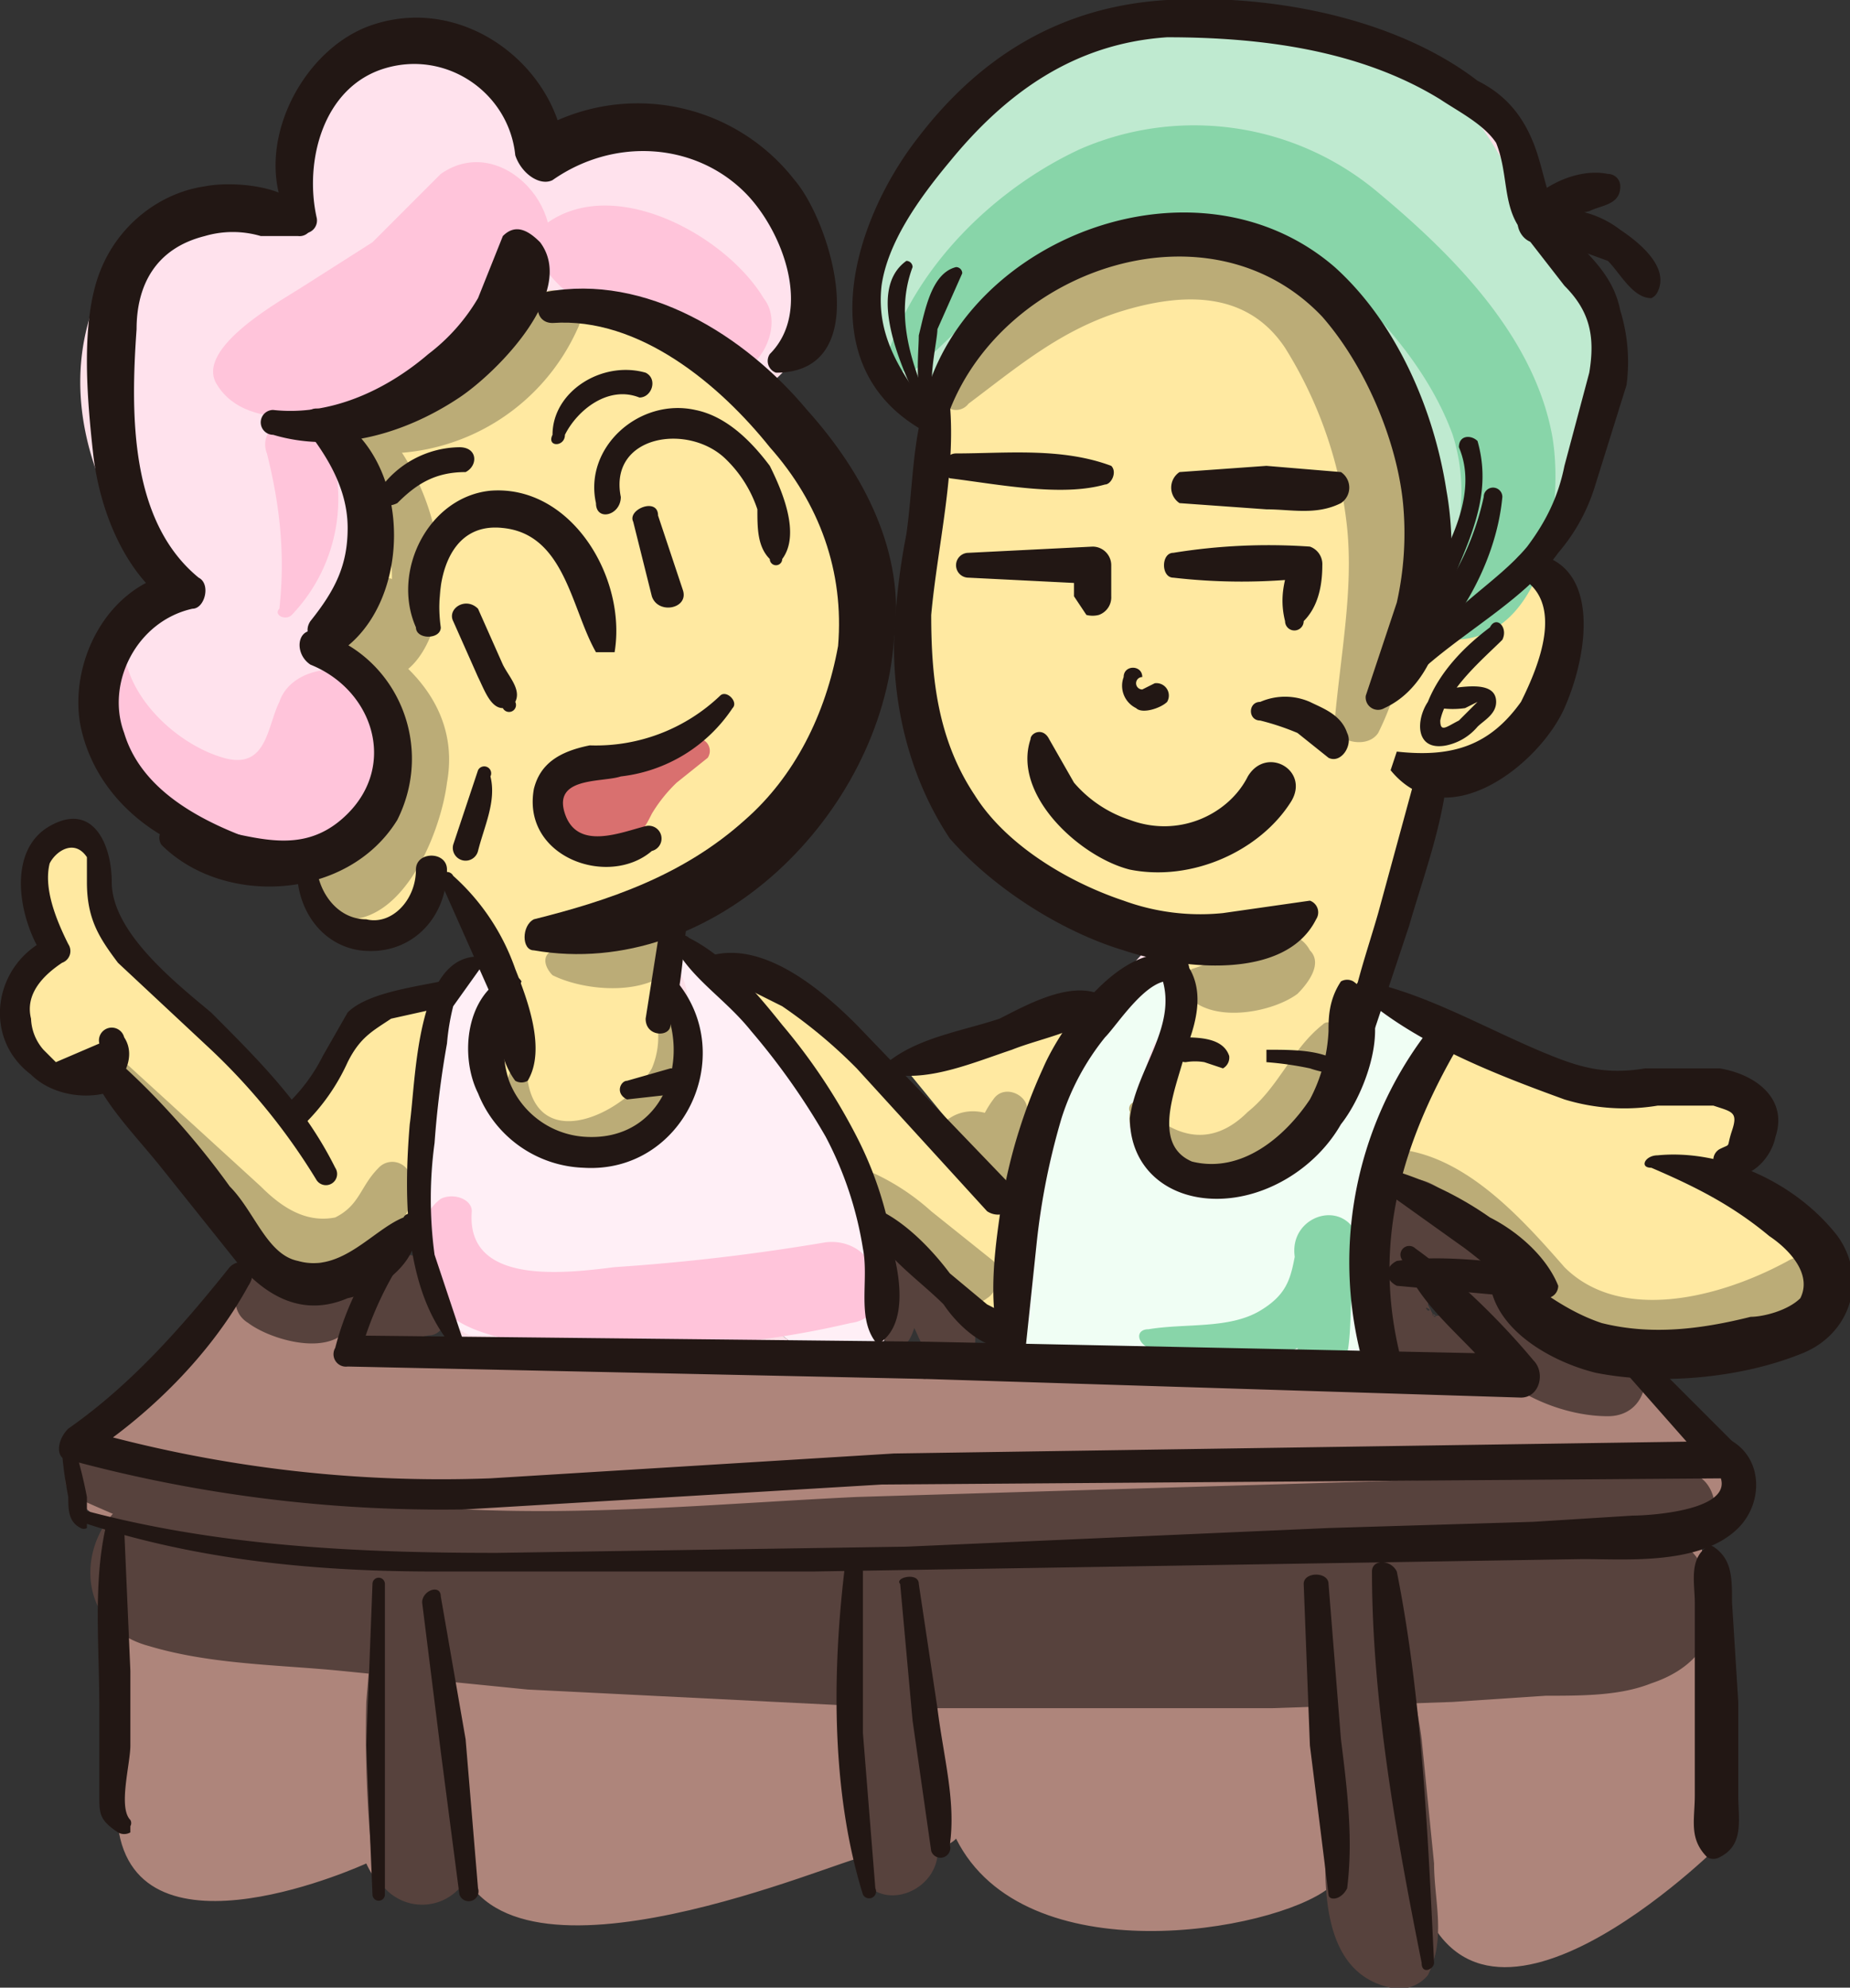<svg xmlns="http://www.w3.org/2000/svg" viewBox="0 0 298 320"><rect x="0" y="0" width="298" height="320" fill="#333333" stroke="none"/><defs><style>.cls-2{fill:#fde0e8}.cls-4{fill:#ffe9a1}.cls-8{fill:#ffc4da}.cls-9{fill:#88d5a9}.cls-10{fill:#bbac77}.cls-12{fill:#57423d}.cls-13{fill:#221714}</style></defs><g id="Layer_2" data-name="Layer 2"><g id="圖"><path d="M49 140s-22 3-30-18 8-27 8-27-24-25-8-52c0 0 7-11 26-10 0 0 3-23 14-26s25 7 29 15 18-11 30 1 18 27 6 38c0 0-31-17-40-13 0 0-19 18-29 20 0 0 12 19-2 34 0 0 15 16 9 25a47 47 0 0 1-13 13z" fill="#ffe2ed"/><path class="cls-2" d="M47 141c-6 0-22-2-28-18-7-18 4-27 8-28-4-4-23-28-9-52 0 0 8-11 27-11 0-3 3-23 14-26 12-3 25 7 29 16 2 3 4 2 9 0 6-3 14-7 21 1 9 8 13 17 13 24a18 18 0 0 1-6 14h-1S93 45 85 48c-2 2-19 18-29 20 2 4 10 21-2 34 3 3 14 16 9 25a47 47 0 0 1-14 14h-2zM43 33c-17 0-24 11-24 11-15 25 9 50 9 50v1c-1 1-16 8-8 27 7 19 27 18 28 18a47 47 0 0 0 14-14c5-8-9-23-9-24 13-15 2-34 2-34l-1-1h1c10-1 29-20 29-20 9-3 37 11 40 13a17 17 0 0 0 6-12c0-8-4-16-13-24-6-7-13-4-19-1-5 2-9 4-11 0-4-9-17-19-28-16S46 33 46 33v1h-1l-2-1z"/><path d="M149 67s-20-9-3-36 29-28 43-27 39 2 48 13 9 16 13 22 12 11 9 24-5 21-10 28-18 10-21 14 5-14-2-35-4-29-20-29-32-5-38 3l-19 23z" fill="#bfead0"/><path class="cls-2" d="M228 106v-2c0-6 3-19-3-34l-4-14c-2-11-3-14-15-14l-13-1c-10-1-20-2-24 4l-19 23h-1a19 19 0 0 1-9-12c-3-7 0-15 6-25 17-27 29-29 43-28s39 2 48 13a60 60 0 0 1 9 15 41 41 0 0 0 5 8l2 3c5 5 9 10 6 21l-1 4c-3 11-4 18-9 24-3 4-8 6-12 9l-8 6h-1zm-46-67l11 1h13c12 0 14 5 17 16l4 13c5 15 3 29 2 35 1-2 4-3 7-5 5-2 10-5 12-9 5-5 6-13 9-23l1-4c3-11-1-15-5-20l-3-3a43 43 0 0 1-5-8 60 60 0 0 0-9-15c-9-11-33-12-47-13s-25 1-42 28c-6 9-8 17-6 24a18 18 0 0 0 8 10l19-22c2-4 8-5 14-5z"/><path class="cls-4" d="M188 151s-8 1-19-8-17-9-20-24-1-29 0-41 0-17 7-23 3-14 16-15 10-6 25-1 13-4 21 12 14 12 14 29-4 25-4 25 14-13 17-14 9 3 7 13-7 13-11 16-7 6-9 6-12 37-12 37-1 12-8 18-11 15-19 8-8-11-6-21a69 69 0 0 0 1-17zM84 48s14 0 22 4 12 7 18 17 15 13 14 27 4 17-5 29-13 15-18 19l-6 4-1 9s6 5 2 14-4 12-10 12-12 4-16 0-8-7-6-14 1-17 1-17l-8-11s-1 10-8 9-13-2-14-6v-4s13-3 13-14a36 36 0 0 0-6-21c-3-3 4-12 3-18l-4-19s12-5 19-11l10-9z"/><path class="cls-4" d="M71 161l-13 3-11 15-32-31s6-12-1-13-10 5-7 15l-5 11c-1 0 2 10 6 12s7-2 7-2l28 32s5 6 15 2 9-8 9-8zM119 157s9-1 17 9a189 189 0 0 0 19 21l8 6-1 21-21-18s-15-32-22-39zM145 171l31-9-13 31-18-22zM233 166s14 9 25 10a106 106 0 0 0 21-1s8 8 1 11 5 10 5 10 13 2 7 11-8 7-18 9-14 1-21-3-4-8-12-13a119 119 0 0 0-17-9z"/><path d="M108 157v-5s9 5 19 19 18 31 15 43-16 1-16 1l-51 1s-6-2-7-15-1-28 2-35a21 21 0 0 1 7-11l5 2c-2 4-6 12-2 17s3 10 13 11 15-1 16-7 3-19-1-21z" fill="#ffeff6"/><path class="cls-2" d="M136 221c-4 0-9-4-10-5l-51 1c0-1-7-3-7-16-1-10-2-27 1-36a22 22 0 0 1 8-11l6 2v1l-2 3c-1 4-3 10-1 13a31 31 0 0 1 2 4c2 4 3 7 11 7 10 1 15-1 15-6l1-3c1-7 2-16-1-18h-1v-6h1s9 6 19 20c9 13 19 30 16 43-1 4-3 6-5 6a6 6 0 0 1-2 1zm-10-6s7 6 12 4c2 0 3-2 4-5 3-12-7-30-16-42-8-12-15-17-17-19v3c3 3 2 12 1 19l-1 3c-1 8-9 8-17 8s-9-5-11-9a31 31 0 0 0-2-3c-3-4-1-10 1-15l1-2-4-1a21 21 0 0 0-7 10c-2 8-2 25-1 34 0 12 6 15 7 15z"/><path d="M188 151s-12 11-16 18-13 31-10 45 60 4 60 4v-22c1-9 3-20 7-25l4-5-14-6a35 35 0 0 1-5 17c-6 9-13 16-21 12s-10-15-6-21 1-17 1-17z" fill="#f0fef4"/><path class="cls-2" d="M185 222c-12 0-23-1-24-8-2-13 7-38 11-45 3-7 15-18 15-19h1v1s4 11-1 17a15 15 0 0 0-1 12 13 13 0 0 0 7 9c6 3 13-1 20-12a35 35 0 0 0 6-17v-1l15 7-4 6c-4 5-7 15-8 24v23c-1 0-20 3-37 3zm2-70l-14 17c-4 7-13 32-11 45s54 5 59 4v-22c1-9 3-20 8-25l3-4-12-6a37 37 0 0 1-6 16c-7 12-15 16-22 13a15 15 0 0 1-7-10 16 16 0 0 1 1-12c4-5 2-13 1-16z"/><path d="M40 202s11 5 18 3-2 12-2 12l189 6-16-18h16s3 5 15 11 15 18 15 18l6 5-7 8 3 50s-40 40-49 6c0 0-3-8-14 1-9 7-49 14-60-8 0 0-2 3-15 3-3 0-57 24-65 1 0 0-10 11-15 0 0 0-37 17-40-6s0-47 0-47l-5-4-4-11s13-7 30-30z" fill="#ae857b"/><path class="cls-8" d="M18 105c-11 11 4 28 15 32 9 4 18 5 25-2s9-17 3-24c-4-5-14-4-16 2-2 4-2 11-9 9s-15-9-16-17a1 1 0 0 0-2-1zM47 99a27 27 0 0 0 5-30c-2-5-11-1-9 4 2 8 3 16 2 25-1 1 1 2 2 1z"/><path class="cls-8" d="M35 62c5 8 19 5 26 2 10-3 21-11 26-20 6-9-6-23-16-16L60 39l-11 7c-3 2-18 10-14 16z"/><path class="cls-8" d="M87 42c3 5 7 7 12 10l15 8c7 3 13-7 9-12-6-10-24-20-35-12-2 1-3 4-1 6zM71 193c-4 3-4 9-2 14 2 6 9 8 15 9 18 2 36 1 53-3 8-1 5-14-4-13a336 336 0 0 1-34 4c-8 1-24 3-23-9 0-2-3-3-5-2z"/><path class="cls-9" d="M148 59c9-8 16-17 28-22 12-4 25-3 36 5 9 7 18 17 22 28a30 30 0 0 1 1 14l-5 14c-1 3 1 6 4 5 15 0 18-22 16-33-3-16-16-29-28-39a46 46 0 0 0-48-7c-13 6-26 18-31 33 0 2 3 4 5 2zM185 217c7 3 17 4 24 0s12-10 10-17c-2-8-13-4-10 4 2 3 0 10 0 13 0 5 8 6 8 1 1-5 0-11 2-16l-10-2c-1 5-1 8-6 11s-12 2-18 3c-2 0-2 2 0 3z"/><path class="cls-10" d="M191 160c4 5 14 3 18 0 2-2 4-5 2-7a5 5 0 0 0-7-2 35 35 0 0 1-6 3l-6 2a3 3 0 0 0-1 4zM156 65c8-6 15-12 25-15s20-3 26 6a68 68 0 0 1 10 29c1 10-1 20-2 31-1 3 5 5 7 2 6-12 6-26 5-38-2-12-6-27-15-35-17-16-52-1-60 17a2 2 0 0 0 4 3zM62 73a34 34 0 0 0 31-20c3-6-6-9-8-3-4 10-13 16-24 17-3 1-2 6 1 6z"/><path class="cls-10" d="M56 69l6 16c1 3 3 16-3 16l5 4c-1-3 1-6 1-9s-4-4-5-2c-3 3-3 6-5 10-1 2 1 5 3 5 9 3 13-8 13-15 0-10-4-20-11-27a2 2 0 0 0-4 2z"/><path class="cls-10" d="M56 104c4 5 10 11 9 18 0 4-5 18-10 17l3 2a11 11 0 0 0-2-2 2 2 0 0 0-2 0 11 11 0 0 0-2 2c-3 2-1 6 3 7 10 1 16-14 17-22 2-11-5-19-14-24a1 1 0 0 0-2 2zM17 172l16 18c4 5 8 11 14 13 7 2 22-4 19-14a3 3 0 0 0-5-1c-3 3-3 6-7 8-5 1-9-2-12-5l-23-21a1 1 0 0 0-2 2zM82 173c-4 10 7 15 15 13 9-3 18-12 15-22a3 3 0 0 0-2-3c-2 0-3 0-4 2v3a13 13 0 0 1-1 6c-4 7-18 14-20 2a1 1 0 0 0-3-1zM89 157c4 2 11 3 16 1 3-1 3-7-1-7l-8 1-7 1c-2 1-1 3 0 4zM138 192l7 9 9 8a4 4 0 0 0 5 0 3 3 0 0 0 1-1 4 4 0 0 0 0-5l-10-8a37 37 0 0 0-9-6c-2-1-4 2-3 3zM155 185l3 2 6 2a13 13 0 0 1 1-9c2-3-3-6-5-3a16 16 0 0 0-3 12c1 3 5 3 6 1a8 8 0 0 0-1-9c-2-2-6-3-9-1-2 1-1 5 2 5zM223 188c5 5 11 8 16 14 5 4 8 10 14 13 12 6 28 2 39-4 6-2 1-11-4-8-11 6-27 10-36 1-7-8-16-18-27-19-2-1-4 2-2 3zM182 179c-1 8 10 11 17 9 9-2 17-12 16-22 0-1-1-2-2-1-5 4-7 10-12 14-6 6-12 4-17-1a1 1 0 0 0-2 1z"/><path d="M98 129v-1a1 1 0 0 1 0 2 1 1 0 0 1-2 1c-1 0-2-1-1 1a4 4 0 0 0 5 4c3-1 4-3 5-5a24 24 0 0 1 4-5l5-4a2 2 0 0 0-1-3c-5 0-10 5-12 8a10 10 0 0 1-1 2c-1 1-1 2 1 2v-3a5 5 0 0 0-3-3c-3-2-8-1-9 3-2 4 2 8 5 9 10 3 15-13 5-15s-10 15-1 12c3-1 3-5 0-5z" fill="#d9706f"/><path class="cls-12" d="M12 241c9 4 18 8 28 10a165 165 0 0 0 31 2l64-1 136-3c7 0 7-12 0-12l-133 4c-21 1-42 3-63 2l-29-3-31-5c-4-1-6 4-3 6z"/><path class="cls-12" d="M139 251c-3 7-3 16-3 24a150 150 0 0 0 2 25c2 9 14 5 13-3a190 190 0 0 1-3-23c0-7 2-15 0-22-1-4-7-5-9-1zM211 248c-2 5 0 13 1 18l2 21c0 9-4 30 10 33a6 6 0 0 0 6-2c3-6 1-12 1-18l-2-20a93 93 0 0 0-5-20c-2-5-4-11-9-13a3 3 0 0 0-4 1zM60 253v9l-1 12a208 208 0 0 0 1 26 8 8 0 0 0 16-3l-3-26-3-13c0-3 0-5-3-7-2-2-6-2-7 2z"/><path class="cls-12" d="M24 265c10 3 21 3 31 4l30 3 60 3h60l29-1 15-1c6 0 12 0 17-2 6-2 10-6 10-12a13 13 0 0 0-10-13c-9-2-21 0-31 0l-29 1h-60l-59-3-30-2-29-3c-15 1-19 22-4 26zM40 213c4 3 15 6 17-1 2-3-1-6-5-6l-7-1c-5-4-10 5-5 8zM235 210c1 11 14 18 24 18 8 0 8-12 0-12s-13-4-20-9c-1-1-4 1-4 3z"/><path class="cls-12" d="M224 207a7 7 0 0 0-3 6 9 9 0 0 0 2 6c3 3 10 6 13 2a6 6 0 0 0 2-6 5 5 0 0 0-4-3 11 11 0 0 0-4 0h1 1-1c1 0 1 0 0 0-1-1 1 0 0 0l-1-2v1c-1-1 1 0 0 0 0-1 0-1 0 0 0-1 0 0 0 0a13 13 0 0 0 0-2 4 4 0 0 0-6-2zM60 217a25 25 0 0 0 5-5 13 13 0 0 0 2-3l1-4-5 1a25 25 0 0 1 2 7l3-4a32 32 0 0 0-8 2 3 3 0 1 0 3 6 26 26 0 0 1 6-2c2 0 3-2 3-4a28 28 0 0 0-4-8 3 3 0 0 0-5 1l-3 4a19 19 0 0 1-4 4c-3 3 1 7 4 5zM145 217c2-1 2-3 3-5a57 57 0 0 1 0-7l-6 2a21 21 0 0 1 4 5c2 2 2 5 4 6 2 2 6 2 7-1 1-7-6-13-10-16-3-2-6 0-6 3a26 26 0 0 0 0 10c1 1 3 4 4 3z"/><path class="cls-12" d="M145 221a14 14 0 0 0 4 1l5-1a2 2 0 0 0 0-3l-5-1a14 14 0 0 0-4 0 2 2 0 0 0 0 4zM222 200a7 7 0 0 0-2 3c-1 3 3 7 6 5 4-1 5-6 5-10 0 0 0-1 0 0q0-2-3 1c-3 1-3 0-1 2l1 1a75 75 0 0 1 4 7c4 6 13 0 9-6a45 45 0 0 0-6-9c-3-3-6-5-10-4-3 1-4 4-4 7a26 26 0 0 0 0 3v1l1-1a14 14 0 0 0-1 1h8a7 7 0 0 0-3-2 4 4 0 0 0-4 1z"/><path class="cls-13" d="M43 136c-9-3-20-8-23-18-3-8 2-18 11-20 2 0 3-4 1-5-11-9-11-26-10-40 0-7 3-13 11-15a16 16 0 0 1 9 0h6a2 2 0 0 0 2-1c0-7-12-8-17-7-7 1-14 6-17 14s-2 20-1 29 5 19 12 24l2-5c-12 2-18 15-16 25 3 14 17 22 29 22 2 1 2-2 1-3z"/><path class="cls-13" d="M51 35c-2-9 1-21 11-24s20 4 21 14c1 3 4 5 6 4 10-7 23-6 31 2 6 6 11 19 4 26a2 2 0 0 0 1 3c16 0 9-24 3-31a32 32 0 0 0-43-7l6 3C90 11 75-1 60 4 48 8 40 25 47 36a2 2 0 0 0 4-1z"/><path class="cls-13" d="M89 52c14-1 27 10 35 20 8 9 12 20 11 32-2 11-7 21-15 28-10 9-22 13-34 16-2 1-2 5 0 5 29 5 56-22 58-50 2-14-5-27-14-37-10-12-26-22-42-19-2 1-2 5 1 5z"/><path class="cls-13" d="M44 70c10 3 21 0 30-6 6-4 19-17 13-25-2-2-4-3-6-1l-4 10a31 31 0 0 1-8 9c-7 6-16 10-25 9a2 2 0 0 0 0 4z"/><path class="cls-13" d="M50 70c3 4 6 9 6 15s-2 10-6 15c-2 3 3 6 6 4 11-9 10-32-4-38a2 2 0 0 0-2 4z"/><path class="cls-13" d="M50 107c10 4 14 16 6 24-9 9-19 1-29 2a2 2 0 0 0-1 3c10 10 30 9 38-4 6-12 0-26-12-30-4-2-5 3-2 5zM71 101c-1-7 1-17 10-16 10 1 11 13 15 20h3c2-12-7-27-20-26-10 1-16 13-12 22 0 2 4 2 4 0z"/><path class="cls-13" d="M73 100l4 9c1 2 2 5 4 5a1 1 0 0 0 2-1c1-2-1-4-2-6l-4-9c-2-2-5 0-4 2zM100 80c-2-10 11-12 17-6a20 20 0 0 1 5 8c0 3 0 6 2 8a1 1 0 0 0 2 0c3-4 0-11-2-15-3-4-7-8-12-9-9-2-18 6-16 15 0 3 4 2 4-1z"/><path class="cls-13" d="M102 84l3 12c1 3 6 2 5-1l-4-12c0-3-5-1-4 1zM116 112a29 29 0 0 1-21 8c-5 1-8 3-9 7-2 11 12 16 19 10a2 2 0 0 0-1-4c-4 1-11 4-13-2s6-5 9-6a25 25 0 0 0 18-11c1-1-1-3-2-2zM91 70c2-4 7-8 12-6 2 0 3-3 1-4-7-2-15 3-15 10-1 2 2 2 2 0zM48 138c-1 7 3 14 10 15 8 1 14-5 14-13 0-3-5-3-5 0 0 5-4 9-8 8-5 0-8-5-8-9 1-2-2-2-3-1z"/><path class="cls-13" d="M71 142l8 18c1 4 1 10 4 14a2 2 0 0 0 2 0c3-5 0-13-2-18a36 36 0 0 0-10-15 1 1 0 0 0-2 1zM107 145l-3 19c0 3 4 3 4 1 2-6 2-13 3-19 0-2-3-3-4-1zM77 137c1-4 3-8 2-12a1 1 0 0 0-2-1l-4 12a2 2 0 0 0 4 1zM64 81c3-3 6-5 11-5 2-1 2-4-1-4a16 16 0 0 0-13 7c-1 2 1 3 3 2z"/><path class="cls-13" d="M106 160c6 10 1 24-12 23a14 14 0 0 1-12-9c-2-6 0-11 2-16a2 2 0 0 0-2-1c-7 3-8 13-5 19a19 19 0 0 0 17 12c16 1 25-18 15-30-1-2-4 0-3 2zM151 68c-5-7-10-13-9-22 1-7 6-14 11-20 9-11 20-19 35-20 15 0 31 2 44 10 3 2 7 4 9 7 2 5 1 10 4 14l7 9c4 4 5 8 4 14l-4 15c-1 5-3 9-6 13-5 6-13 10-18 18l2 1c7-6 16-11 21-18a30 30 0 0 0 6-11l5-16a28 28 0 0 0-1-12c-1-5-4-8-8-12-4-5-4-10-6-15s-5-8-9-10C225 3 205-1 188 0s-30 9-40 22c-11 14-18 38 2 48 0 0 2-1 1-2z"/><path class="cls-13" d="M245 93c7 4 3 14 0 20-5 7-11 9-20 8l-1 3c9 11 24-1 28-10s6-24-6-25c-2 0-3 3-1 4zM153 66c9-23 42-34 60-15 7 8 12 20 13 30a51 51 0 0 1-1 16l-5 15a2 2 0 0 0 3 2c11-5 12-24 10-35-2-13-8-27-18-36-22-19-59-5-66 21-1 3 3 4 4 2z"/><path class="cls-13" d="M149 65c-2 6-2 14-3 21a109 109 0 0 0-2 18c0 11 3 22 9 31 7 8 18 15 28 18 9 3 26 5 31-5a2 2 0 0 0-1-3l-14 2a36 36 0 0 1-16-2c-9-3-19-9-24-17-6-9-7-19-7-29 1-11 4-23 3-34 0-2-3-3-4 0z"/><path class="cls-13" d="M153 77c8 1 18 3 25 1 1 0 2-2 1-3-8-3-17-2-25-2-2 0-3 3-1 4zM190 81l14 1c4 0 8 1 12-1a3 3 0 0 0 0-5l-12-1-14 1a3 3 0 0 0 0 5zM189 93a96 96 0 0 0 22 0l-3-3c-1 3-2 6-1 10a1 1 0 0 0 3 0c2-2 3-5 3-9a3 3 0 0 0-2-3 96 96 0 0 0-22 1c-2 0-2 4 0 4zM156 93l20 1-3-3v5l2 3a4 4 0 0 0 2 0 3 3 0 0 0 2-3v-5a3 3 0 0 0-3-3l-20 1a2 2 0 0 0 0 4zM166 119c-3 9 8 19 16 21 10 2 21-3 26-11 3-5-4-9-7-4-3 6-11 10-19 7a20 20 0 0 1-9-6l-4-7c-1-2-3-1-3 0zM203 116a41 41 0 0 1 6 2l5 4c2 1 4-2 3-4-1-3-4-4-6-5a10 10 0 0 0-8 0c-2 0-2 3 0 3zM249 38a13 13 0 0 1 7-4c2-1 5-1 5-4a2 2 0 0 0-2-2c-5-1-11 2-14 6-2 3 2 7 4 4z"/><path class="cls-13" d="M248 38l11 4c2 2 4 6 7 6a2 2 0 0 0 1-1c2-4-3-8-6-10a16 16 0 0 0-13-3v4zM228 125l-6 22c-2 7-5 15-5 22a1 1 0 0 0 3 1l7-21c2-7 5-15 6-23 0-3-4-4-5-1z"/><path class="cls-13" d="M187 157c3 8-4 15-5 23 0 8 6 13 14 13s16-5 20-12c4-5 9-18 2-23a2 2 0 0 0-2 0c-2 3-2 6-2 8a26 26 0 0 1-3 11c-4 6-11 12-19 10-7-3-2-13-1-18 2-5 3-10 0-14-1-2-5-1-4 2z"/><path class="cls-13" d="M219 160c9 8 22 13 33 17a33 33 0 0 0 15 1h9c3 1 4 1 3 4s0 2-2 3a2 2 0 0 0-1 2c3 5 9 1 10-4 2-6-3-10-9-11h-12c-6 1-10 0-15-2-10-4-20-10-30-12a1 1 0 0 0-1 2z"/><path class="cls-13" d="M266 188c7 3 13 6 19 11 3 2 7 6 5 10-2 2-6 3-8 3-8 2-16 3-24 1-6-2-11-6-16-10a1 1 0 0 0-2 1c-1 9 9 15 17 17 10 2 23 1 33-3 8-3 11-12 6-19-7-9-19-14-29-13-2 0-3 2-1 2z"/><path class="cls-13" d="M222 191l14 10c4 3 8 7 13 8a2 2 0 0 0 2-2c-2-5-7-9-11-11a55 55 0 0 0-17-8c-2-1-3 2-1 3z"/><path class="cls-13" d="M230 166a61 61 0 0 0-10 55c1 5 8 3 6-1-5-18-1-34 8-50 2-3-2-6-4-4zM190 154c-9-3-19 11-22 18a86 86 0 0 0-7 24c-1 7-2 16 1 23a1 1 0 0 0 3 0l2-19a112 112 0 0 1 4-20 40 40 0 0 1 7-13c2-2 7-10 11-9a2 2 0 0 0 1-4zM235 72c3 7-1 15-5 22-2 4-5 9-6 14l1 1c5-4 8-13 10-18 3-7 5-13 3-20-1-1-3-1-3 1z"/><path class="cls-13" d="M239 80a44 44 0 0 1-7 16c-3 4-6 7-8 12l1 1c9-6 16-18 17-29a1 1 0 0 0-3 0zM240 101c-4 3-8 7-10 12-2 3-2 8 3 7a9 9 0 0 0 5-3c1-1 3-2 3-4 0-4-7-2-9-2v3a14 14 0 0 0 4 0l2-1-3 3c-2 1-3 2-3 0 1-5 7-10 10-13 1-2-1-4-2-2zM181 109a4 4 0 0 0 2 5c1 1 4 0 5-1a2 2 0 0 0-2-3l-2 1a1 1 0 0 1 0-2c0-2-3-2-3 0zM150 66c-3-7-6-15-3-23a1 1 0 0 0-1-1c-7 5 0 19 3 25 1 1 2 0 1-1z"/><path class="cls-13" d="M151 64c-2-1 0-9 0-11l4-9a1 1 0 0 0-1-1c-4 1-5 7-6 11 0 3-1 11 2 12 1 0 2-1 1-2zM109 153c3 5 8 8 12 13a112 112 0 0 1 12 17 58 58 0 0 1 6 18c1 5-1 11 2 15a1 1 0 0 0 1 0c4-3 3-10 2-14a59 59 0 0 0-6-19 95 95 0 0 0-12-18c-4-5-9-11-15-14a1 1 0 0 0-2 2zM77 154c-10 0-10 20-11 27-1 12-1 28 8 37a1 1 0 0 0 1-1l-5-15a67 67 0 0 1 0-18 153 153 0 0 1 2-16 37 37 0 0 1 1-6l5-7-1-1z"/><path class="cls-13" d="M114 156l12 6a81 81 0 0 1 12 10l21 23c3 2 7-2 4-4l-25-26c-5-5-15-14-24-11v2z"/><path class="cls-13" d="M144 173c6 1 13-2 19-4 5-2 12-3 15-7a1 1 0 0 0-1-2c-5-2-12 2-16 4-6 2-13 3-18 7a1 1 0 0 0 1 2zM71 158c-5 1-12 2-15 5l-4 7a28 28 0 0 1-6 8c-2 2 1 5 3 3a33 33 0 0 0 7-10c2-4 4-5 7-7l9-2a2 2 0 0 0-1-4z"/><path class="cls-13" d="M54 188c-5-10-12-17-20-25-6-5-16-13-16-21 0-6-3-13-10-9s-5 15-1 21l1-3c-9 4-11 16-3 22 3 3 8 4 12 3 3-2 5-6 3-9a2 2 0 0 0-4 1l-7 3-2-2a8 8 0 0 1-2-5c-1-4 2-7 5-9a2 2 0 0 0 1-3c-2-4-4-9-3-13 1-2 4-4 6-1v4c0 6 2 9 5 13l15 14a101 101 0 0 1 17 21 1 1 0 0 0 3-2zM225 207l22 2c3 0 3-5 1-5-8-1-16-2-23-1-2 1-2 3 0 4z"/><path class="cls-13" d="M63 199a48 48 0 0 0-9 18 2 2 0 0 0 2 3l93 2 96 3c3 0 4-4 2-6-5-6-12-13-19-18a1 1 0 0 0-2 2c3 8 11 13 16 20l3-5-96-2-93-1 2 3a55 55 0 0 1 8-17c1-2-2-4-3-2zM101 177l9-1c2-1 0-4-2-4l-7 2c-1 0-2 2 0 3z"/><path class="cls-13" d="M15 173c2 5 7 10 11 15l12 15c5 6 11 9 18 6 5-1 12-6 11-12a1 1 0 0 0-2-1c-5 2-10 9-17 7-5-1-7-8-11-12-5-7-12-15-19-21-1-1-3 1-3 3zM140 197c2 5 8 9 12 13 2 3 6 7 10 7a2 2 0 0 0 1-3c0-2-2-3-4-4l-6-5c-3-4-7-8-11-10a1 1 0 0 0-2 2zM204 171a53 53 0 0 1 7 1 19 19 0 0 0 6 1v-1c-3-3-8-3-13-3v2zM191 171a9 9 0 0 1 3 0l3 1a2 2 0 0 0 1-2c-1-3-5-3-8-3-2 1-1 4 1 4z"/><path class="cls-13" d="M37 204c-8 10-16 19-26 26-2 2-2 5 0 5a229 229 0 0 0 64 8l67-4 136-1a3 3 0 0 0 2-5l-16-16c-2-3-6 1-3 3l15 17 2-5-134 2-65 4a211 211 0 0 1-66-8v5c11-7 21-17 27-28 2-3-1-5-3-3z"/><path class="cls-13" d="M10 234a66 66 0 0 0 1 7c0 2 0 4 2 5a1 1 0 0 0 1 0v-5a72 72 0 0 0-2-8l-2 1z"/><path class="cls-13" d="M13 245c18 6 37 8 57 8h61l124-2c7 0 19 1 25-5 4-4 4-11-1-14-3-2-5 2-3 4 6 7-10 8-13 8l-16 1-33 1-68 3-66 1c-22 0-45-1-67-7a1 1 0 0 0 0 2z"/><path class="cls-13" d="M17 246c-2 9-1 19-1 29v14c0 3 0 4 3 6a2 2 0 0 0 2 0v-1a1 1 0 0 0 0-1c-2-2 0-9 0-12v-12l-1-23a2 2 0 0 0-3 0zM275 249c-3 2-2 6-2 9v31c0 4-1 7 2 10a2 2 0 0 0 2 0c4-2 3-6 3-10v-15l-1-16c0-4 0-7-3-9a1 1 0 0 0-1 0zM60 255l-1 26 1 24a1 1 0 0 0 2 0v-24-26a1 1 0 0 0-2 0zM68 258l3 24 3 23a1 1 0 0 0 3-1l-2-24-4-23c0-2-3-1-3 1zM136 253c-2 17-2 36 3 52a1 1 0 0 0 2-1l-2-25v-26c0-2-3-2-3 0zM145 255l2 22 3 21a1 1 0 0 0 3-1c1-7-1-14-2-22l-3-20c0-2-4-1-3 0zM210 255l1 26 3 24c0 1 2 1 3-1 1-8 0-16-1-24l-2-25c0-2-4-2-4 0zM221 253c0 21 4 43 8 63 0 2 2 1 2 0-1-21-2-43-6-63-1-2-4-2-4 0z"/></g></g></svg>